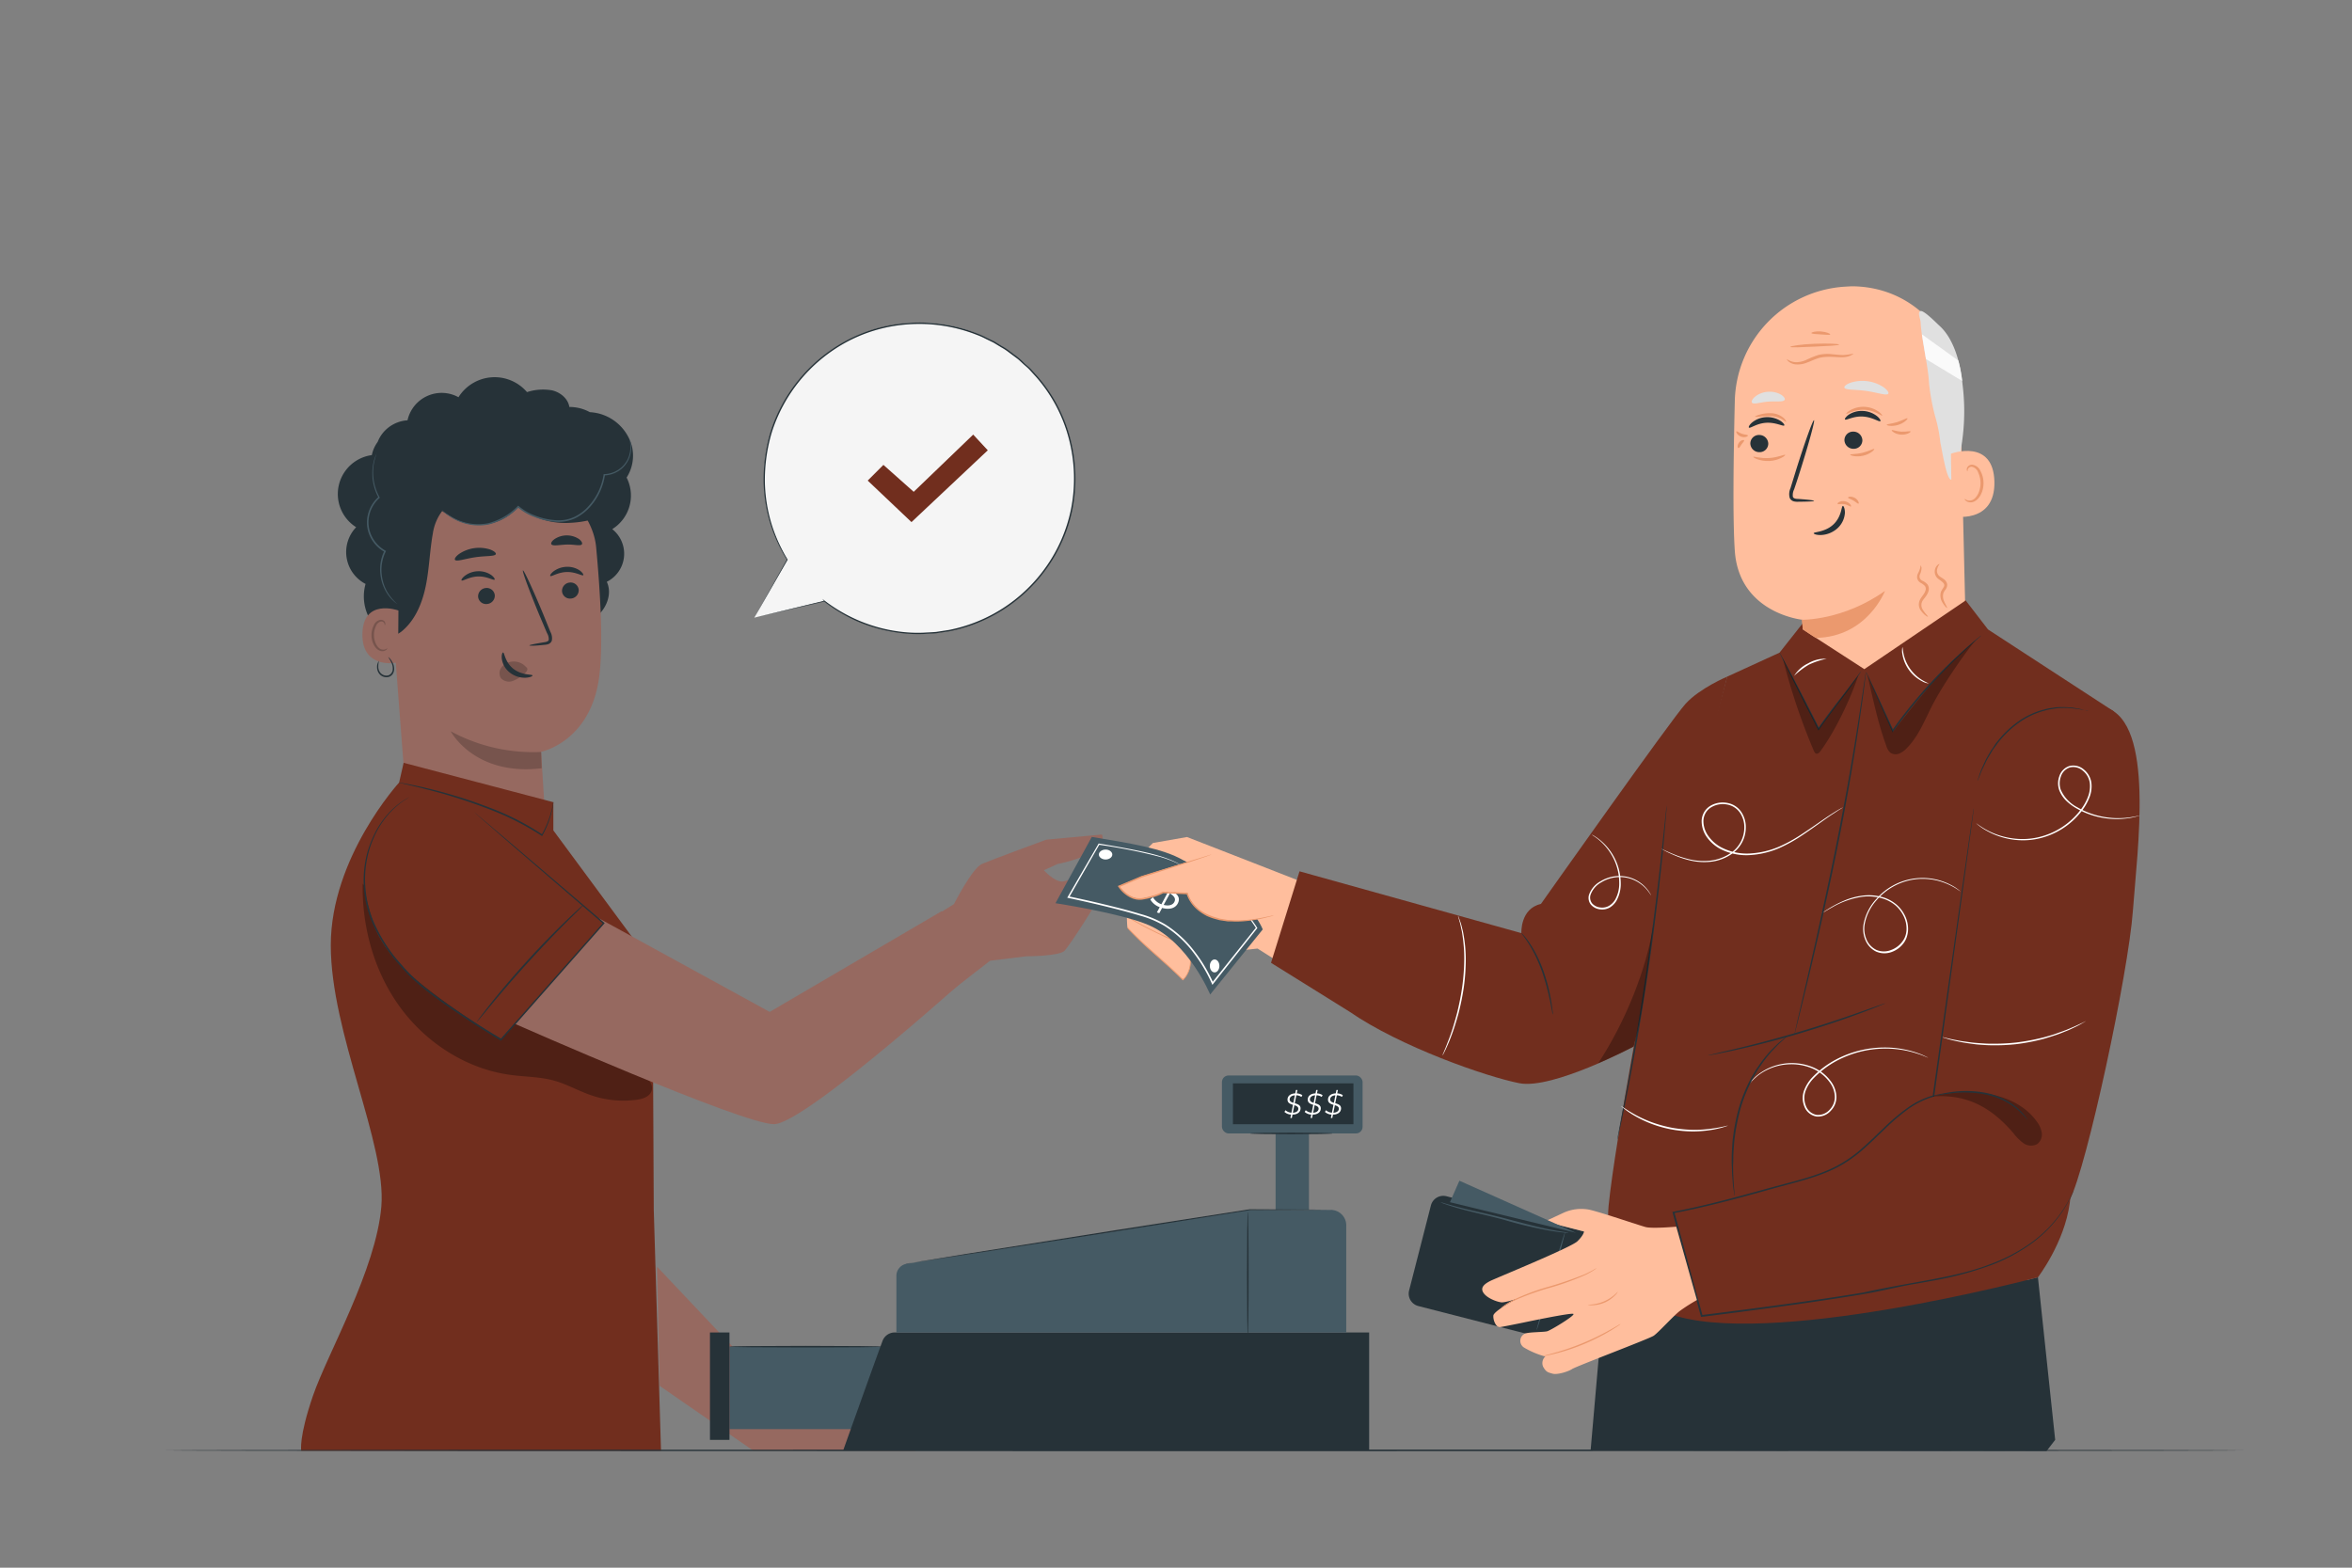 <svg xmlns="http://www.w3.org/2000/svg" viewBox="0 0 750 500"><rect x="0" y="0" width="750" height="500" fill="#808080" stroke="none"/><g id="freepik--character-1--inject-222"><path d="M195.23,168.76a12.6,12.6,0,0,0-.91-21.93l-15.11-2.93q.6,28.42.82,56.86c3.86-.72,7.8-1.91,10.7-4.56s4.45-7.09,2.76-10.64a10,10,0,0,0,1.74-16.8Z" style="fill:#263238"></path><path d="M122.84,167.28l-.34-6.72,40.15-8.93c12.41-1.71,26.26,10.36,27.44,22.83,1.3,13.86,2.35,30.83,1,41.24-2.66,20.93-18.55,24.08-18.55,24.08l1.29,20.56c.51,12-9.53,15-21.55,15.51h0a21.81,21.81,0,0,1-22.69-20.11Z" style="fill:#966960"></path><path d="M184.54,188.13a2.67,2.67,0,0,1-2.5,2.77,2.54,2.54,0,0,1-2.82-2.32,2.67,2.67,0,0,1,2.49-2.78A2.57,2.57,0,0,1,184.54,188.13Z" style="fill:#263238"></path><path d="M186,183.44c-.32.36-2.39-1.07-5.27-1s-4.93,1.6-5.26,1.26c-.16-.15.16-.79,1.06-1.49a7.38,7.38,0,0,1,4.2-1.43,7,7,0,0,1,4.2,1.21C185.8,182.66,186.12,183.28,186,183.44Z" style="fill:#263238"></path><path d="M157.78,189.87a2.67,2.67,0,0,1-2.49,2.77,2.55,2.55,0,0,1-2.83-2.32,2.67,2.67,0,0,1,2.49-2.78A2.57,2.57,0,0,1,157.78,189.87Z" style="fill:#263238"></path><path d="M157.72,184.86c-.33.36-2.4-1.08-5.27-1s-4.94,1.6-5.26,1.26c-.16-.16.16-.79,1.06-1.49a7.27,7.27,0,0,1,4.19-1.44,7.07,7.07,0,0,1,4.21,1.21C157.55,184.08,157.87,184.7,157.72,184.86Z" style="fill:#263238"></path><path d="M168.81,205.85c0-.16,1.76-.52,4.64-1,.73-.1,1.43-.27,1.53-.77a3.7,3.7,0,0,0-.55-2.16l-2.35-5.53c-3.26-7.86-5.65-14.34-5.33-14.47s3.22,6.14,6.48,14l2.26,5.56a4.27,4.27,0,0,1,.47,2.87,1.85,1.85,0,0,1-1.18,1.11,4.66,4.66,0,0,1-1.24.21C170.63,206,168.83,206,168.81,205.85Z" style="fill:#263238"></path><path d="M172.56,239.83a55.14,55.14,0,0,1-28.84-6.6s7.49,14.37,29,11.8Z" style="fill:#77544d"></path><path d="M167.81,212.82a5.19,5.19,0,0,0-4.7-1.78,4.73,4.73,0,0,0-3.22,1.85,3,3,0,0,0-.12,3.44,3.5,3.5,0,0,0,3.8.83,11,11,0,0,0,3.61-2.3A3.15,3.15,0,0,0,168,214a1,1,0,0,0,0-1.07" style="fill:#77544d"></path><path d="M160.41,208.11c.47-.05.57,3.07,3.31,5.21s6.05,1.68,6.09,2.12c.05.19-.72.63-2.13.71a7.73,7.73,0,0,1-5.07-1.6,6.77,6.77,0,0,1-2.58-4.37C159.87,208.88,160.2,208.09,160.41,208.11Z" style="fill:#263238"></path><path d="M158.11,176.72c-.26.79-3.14.51-6.5,1s-6.06,1.51-6.53.83c-.21-.33.24-1.08,1.32-1.87a11.43,11.43,0,0,1,9.92-1.41C157.58,175.75,158.22,176.34,158.11,176.72Z" style="fill:#263238"></path><path d="M185.56,173.59c-.48.67-2.48,0-4.87.09s-4.38.58-4.87-.09c-.21-.33.09-1,1-1.64a7.07,7.07,0,0,1,7.85,0C185.48,172.6,185.78,173.26,185.56,173.59Z" style="fill:#263238"></path><path d="M127.27,249.58s-21.79,23.85-21.79,51.9,17.79,63.23,16.12,83.33S104.43,431.7,99.82,445.1s-3.76,17.59-3.76,17.59H210.78l-2.31-76.8-.2-40.44.68-36.6-32.5-44v-9l-47.74-12.56Z" style="fill:#712E1E"></path><path d="M209.52,404s39.71,42.09,40.54,42.76,31.36,0,31.36,0l18.71,10.47s-1.11,3.57-7.35,1.79c0,0,1.5,2-.95,3.75H281.14l-9.53-.11H240.19L210.34,442Z" style="fill:#966960"></path><g style="opacity:0.3"><path d="M115.65,281.88c-.24,14.05,3.76,28.29,12.11,39.6s21.12,19.47,35,21.35c4.68.63,9.47.58,14,1.85,4.07,1.14,7.78,3.3,11.78,4.66A31.67,31.67,0,0,0,203,350.76c1.89-.25,4-.9,4.72-2.67,1-2.63-1.9-5-4.38-6.34-30.42-16.5-62.22-36.4-87.64-59.87"></path></g><path d="M164.18,326.54s72.47,32,82.61,32,67-51.64,67-51.64l-13.53-16.28-54.82,32.12-62.77-34.4Z" style="fill:#966960"></path><path d="M290.86,296.68l13.32-8.32s5.84-11.46,8.92-12.8,20.55-7.76,20.55-7.76l17.7-1.63s1.59,2.26-3.33,5.59c-3.66,2.48-10.77,3.8-10.77,3.8l-4.37,2s3.29,3.7,5.91,3.6c2.34-.09,10.53-4.88,13.1-3.86s-.77,7.71-.77,7.71h0c-1.76,3.62-9.29,15.46-11.61,18.18C337.93,305,327.23,305,327.23,305l-11.52,1.42-12.88,10Z" style="fill:#966960"></path><path d="M137.77,253.23s-11.18.89-18.36,12.45c-5.53,8.9-4,17.46-.33,28.9,1.61,5,5.56,10.39,9.81,14.49,9.79,9.46,30.84,22.52,30.84,22.52l32.76-37.15S156.4,258.28,137.77,253.23Z" style="fill:#712E1E"></path><path d="M151.15,259l.2.15.59.48,2.24,1.88,8.47,7.17,30,25.59.17.15-.15.18-32,36.3c-.26.3-.52.6-.77.87l-.14.16-.19-.11c-6-3.63-11.81-7.35-17.24-11.16s-10.59-7.72-14.52-12.42a49.63,49.63,0,0,1-9.33-14.52A34.36,34.36,0,0,1,117,272.4a33.8,33.8,0,0,1,2-5.53,28.29,28.29,0,0,1,5.18-7.79,25.47,25.47,0,0,1,4.53-3.8l1.33-.78c.3-.17.46-.24.46-.24l-.43.29-1.3.81a27.12,27.12,0,0,0-4.44,3.86,28.38,28.38,0,0,0-5.06,7.77,32.72,32.72,0,0,0-1.9,5.49,34.78,34.78,0,0,0-.93,6.45,35.41,35.41,0,0,0,2.52,14.62,49.36,49.36,0,0,0,9.29,14.37c3.91,4.65,9.05,8.5,14.45,12.32s11.2,7.5,17.22,11.12l-.33.06.77-.88,32-36.25,0,.32-29.87-25.73-8.38-7.27-2.2-1.94-.56-.5Z" style="fill:#263238"></path><path d="M176.45,255.73a3.89,3.89,0,0,1-.06.79c-.07.52-.2,1.27-.42,2.23a30,30,0,0,1-3,7.72l-.11.2-.19-.14a87.33,87.33,0,0,0-16.66-8.43,170.76,170.76,0,0,0-20.23-6.41c-2.63-.7-4.78-1.17-6.26-1.51l-1.71-.42a2.4,2.4,0,0,1-.58-.18,2.46,2.46,0,0,1,.6.08l1.73.32c1.49.29,3.66.7,6.31,1.35a151.74,151.74,0,0,1,20.33,6.29A81.89,81.89,0,0,1,173,266.21l-.3.06a31.45,31.45,0,0,0,3.1-7.57c.25-.94.41-1.69.52-2.2A4.48,4.48,0,0,1,176.45,255.73Z" style="fill:#263238"></path><path d="M196.82,155.58a12.94,12.94,0,0,0,4.62-13.52,14.77,14.77,0,0,0-10.36-10.14,16.33,16.33,0,0,0-3-.47,13.45,13.45,0,0,0-6.53-1.65c-.4-2.67-2.87-4.68-5.5-5.3a16.56,16.56,0,0,0-8,.56,13.59,13.59,0,0,0-21.85,1.63,11.14,11.14,0,0,0-16.25,7.36,11.06,11.06,0,0,0-7.83,4,10.83,10.83,0,0,0-1.7,2.92,10.43,10.43,0,0,0-1.85,4.18,12.52,12.52,0,0,0-5,23,11.45,11.45,0,0,0,3,18.09,14.68,14.68,0,0,0,1.48,11.42,7.06,7.06,0,0,0,3.78,3.3,2.84,2.84,0,0,0,.34.78c1.31,1.91,4.35,1,6.11-.53,4.3-3.64,6.49-9.2,7.57-14.73s1.21-11.19,2.24-16.72c0-.12,0-.25.07-.39A15.45,15.45,0,0,1,141,163a39.5,39.5,0,0,0,5.1,3.05,16.58,16.58,0,0,0,19.17-4.43,24.29,24.29,0,0,0,15.65,5.17c5.61-.16,11.12-1.38,15.31-5.11a7.65,7.65,0,0,0,2.33-3.57A2.38,2.38,0,0,0,196.82,155.58Z" style="fill:#263238"></path><path d="M127.05,194.72c-.28-.14-11.31-3.94-11.49,7.5s11.34,9.26,11.37,8.93S127.05,194.72,127.05,194.72Z" style="fill:#966960"></path><path d="M123.5,206.76s-.2.14-.54.29a2,2,0,0,1-1.49,0c-1.2-.46-2.19-2.39-2.21-4.45a6.52,6.52,0,0,1,.6-2.85,2.27,2.27,0,0,1,1.52-1.5,1,1,0,0,1,1.17.56c.15.32.07.55.13.57s.25-.19.16-.66a1.29,1.29,0,0,0-.43-.73,1.56,1.56,0,0,0-1.1-.3,2.78,2.78,0,0,0-2.11,1.74,6.8,6.8,0,0,0-.74,3.17c0,2.31,1.18,4.49,2.83,5a2.13,2.13,0,0,0,1.83-.28C123.48,207,123.54,206.78,123.5,206.76Z" style="fill:#77544d"></path><path d="M200.81,140.2s0,.08.1.26a5.23,5.23,0,0,1,.21.82,8.74,8.74,0,0,1-2.35,7.71,9,9,0,0,1-6.06,2.64l.21-.18a19.68,19.68,0,0,1-4.58,10,15.31,15.31,0,0,1-5,3.87,12.68,12.68,0,0,1-6.56,1.07,22.3,22.3,0,0,1-6.37-1.5,17.08,17.08,0,0,1-5.33-3.1h.35a20.74,20.74,0,0,1-9.5,5.47,16.26,16.26,0,0,1-8.61-.59,16.91,16.91,0,0,1-5-2.71,13.41,13.41,0,0,1-1.14-1,2.26,2.26,0,0,1-.36-.38s.54.47,1.6,1.24a17.51,17.51,0,0,0,5,2.55,16.11,16.11,0,0,0,8.42.47,20.43,20.43,0,0,0,9.24-5.41l.17-.16.17.15a16.84,16.84,0,0,0,5.17,3,21.89,21.89,0,0,0,6.23,1.46,12.07,12.07,0,0,0,6.3-1,14.59,14.59,0,0,0,4.81-3.73,19.27,19.27,0,0,0,4.54-9.74l0-.18h.18a8.69,8.69,0,0,0,5.82-2.45,8.4,8.4,0,0,0,2.35-4.29,9,9,0,0,0,.12-3.17C200.9,140.58,200.78,140.2,200.81,140.2Z" style="fill:#455a64"></path><path d="M120.13,144.48a25.43,25.43,0,0,0-1,3.93,16.37,16.37,0,0,0,1.9,10.16l.1.17-.15.12a10.53,10.53,0,0,0-3,4.67,10.08,10.08,0,0,0,0,6.08,10.57,10.57,0,0,0,4.91,6l.21.11-.1.22a13.1,13.1,0,0,0-1.29,7.14,14.25,14.25,0,0,0,1.69,5.54,16.14,16.14,0,0,0,3.27,4,1.34,1.34,0,0,1-.3-.2,9.05,9.05,0,0,1-.81-.65,12.85,12.85,0,0,1-2.43-3,14.19,14.19,0,0,1-1.84-5.64,13.48,13.48,0,0,1,1.26-7.41l.11.33a11,11,0,0,1-5.18-6.32,10.58,10.58,0,0,1,.06-6.4,10.9,10.9,0,0,1,3.18-4.86l0,.29a16.29,16.29,0,0,1-1.78-10.43,14.42,14.42,0,0,1,.8-2.92,6.53,6.53,0,0,1,.32-.73C120.08,144.55,120.12,144.47,120.13,144.48Z" style="fill:#455a64"></path><path d="M120.85,210.76a8.74,8.74,0,0,0-.22,2.06,3,3,0,0,0,.83,1.93,2.53,2.53,0,0,0,2.35.66,2.11,2.11,0,0,0,1.42-1.89,4,4,0,0,0-.4-2.12c-.56-1.15-1.06-1.81-1-1.86a5.38,5.38,0,0,1,1.31,1.7,4.19,4.19,0,0,1,.55,2.33,3,3,0,0,1-.47,1.39,2.32,2.32,0,0,1-1.29.95,2.93,2.93,0,0,1-2.83-.83,3.26,3.26,0,0,1-.86-2.24A3.1,3.1,0,0,1,120.85,210.76Z" style="fill:#263238"></path><path d="M185.91,288.79s-.11.15-.34.39l-1,1.05L180.73,294c-3.21,3.23-7.59,7.74-12.26,12.87s-8.75,9.93-11.66,13.43l-3.44,4.15-1,1.12a2,2,0,0,1-.35.37s.08-.16.27-.43l.87-1.18c.76-1,1.89-2.48,3.31-4.27,2.84-3.56,6.88-8.39,11.56-13.54s9.11-9.62,12.39-12.78c1.64-1.58,3-2.84,3.93-3.7l1.1-1A1.79,1.79,0,0,1,185.91,288.79Z" style="fill:#263238"></path></g><g id="freepik--character-2--inject-222"><path d="M358.52,277.86l9.13-9,10.86-1.9,38.28,14.93s6,10.56,1.36,18.32-9,7.48-9,7.48l-8.14-5.16L372,305.76s-12.22-8.42-12.49-10.05-.27-11.4-.27-11.4l-1.15-1.62A3.74,3.74,0,0,1,358.52,277.86Z" style="fill:#ffbe9d"></path><path d="M359.87,292.63a112.18,112.18,0,0,0,18.34,8.76,10.62,10.62,0,0,0,4.41.93,5.07,5.07,0,0,0,3.78-2.05,4.17,4.17,0,0,0,.38-4.21,7.68,7.68,0,0,0-3.28-2.83l-11.61-6.6" style="fill:#ffbe9d"></path><path d="M359.81,292.74A114.36,114.36,0,0,0,370,298.13a57.59,57.59,0,0,0,10.32,4.09c2.54.6,5.53-.1,6.62-2.73s-.7-4.77-2.93-6.09c-4-2.35-8.06-4.59-12.09-6.88a.12.12,0,0,0-.12.21L383,293.1c1.75,1,3.84,2.11,4,4.37a4.52,4.52,0,0,1-4.07,4.68c-2.14.3-4.29-.69-6.24-1.45s-4-1.61-5.94-2.5a114.32,114.32,0,0,1-10.86-5.68c-.14-.08-.26.14-.12.22Z" style="fill:#eb996e"></path><path d="M359.63,296c5,5.57,11.83,10.71,17.58,16.56a8.32,8.32,0,0,0,1.39-9.81" style="fill:#ffbe9d"></path><path d="M359.54,296.07c5.42,6,11.93,10.82,17.58,16.56a.15.15,0,0,0,.18,0,8.5,8.5,0,0,0,1.41-10c-.08-.14-.29,0-.21.13a8.3,8.3,0,0,1,.15,7.53,5.16,5.16,0,0,1-1.16,1.74c-.35.26-.31.19-.68-.11s-.49-.5-.74-.74c-1.12-1.09-2.27-2.16-3.43-3.22-4.37-4-8.95-7.73-12.93-12.11-.1-.12-.28.06-.17.18Z" style="fill:#eb996e"></path><path d="M377.37,274.39c-6.7-3.9-17.38-5.48-29.22-7.46l-11.58,21.14s20.89,3.16,29.77,7c12.7,5.51,19.56,22.12,19.56,22.12l16.76-20.76S398.35,284.45,377.37,274.39Z" style="fill:#455a64"></path><path d="M375.7,280.06,373.59,284c1.35.89,2.74,1.86,2.21,3.58-.63,2.05-2.74,2.68-5.23,2l-.9,1.67-.77-.24.91-1.68a5.71,5.71,0,0,1-3-2.44l.84-.73a5.07,5.07,0,0,0,2.69,2.25l2.08-3.87c-1.29-.88-2.56-1.85-2-3.58.61-2,2.67-2.67,5.07-2.05l.91-1.67.76.24-.91,1.68a6,6,0,0,1,2.65,1.83l-.77.78A5.11,5.11,0,0,0,375.7,280.06Zm-2.63,4.87-2,3.68c1.75.45,3.13,0,3.53-1.25C374.93,286.33,374.09,285.62,373.07,284.93Zm-.13-1.4,2-3.71c-1.69-.38-3,.1-3.4,1.34C371.22,282.16,372,282.85,372.94,283.53Z" style="fill:#fff"></path><path d="M376.54,275.94l.52.23,1.51.73c.66.32,1.48.73,2.4,1.26s2,1.11,3.19,1.87a61.21,61.21,0,0,1,8.09,5.94,43.89,43.89,0,0,1,8.63,9.91l.07.12-.09.11-14,17.68-.25.32-.17-.38a49.07,49.07,0,0,0-6-10.06,35.15,35.15,0,0,0-9.15-8.38,31.62,31.62,0,0,0-7.74-3.25c-2.66-.81-5.31-1.52-7.91-2.18-5.21-1.31-10.25-2.46-15-3.47l-.33-.07.17-.28c3.6-6.22,6.89-11.89,9.78-16.87l.07-.12.13,0c8.24,1.37,14.92,2.62,19.42,4a33.19,33.19,0,0,1,5.05,1.94,14,14,0,0,1,1.66.91,2.43,2.43,0,0,1-.44-.2c-.28-.14-.7-.37-1.27-.61a36.23,36.23,0,0,0-5.07-1.83,173.42,173.42,0,0,0-19.42-3.84l.21-.1-9.71,16.92-.16-.36c4.78,1,9.82,2.14,15,3.45,2.61.66,5.27,1.36,7.94,2.18a31.49,31.49,0,0,1,7.86,3.3,35.22,35.22,0,0,1,9.28,8.51,48.5,48.5,0,0,1,6.08,10.18l-.42-.06,14.07-17.63,0,.23a44.19,44.19,0,0,0-8.48-9.86,63.08,63.08,0,0,0-8-6c-1.15-.77-2.22-1.37-3.14-1.91s-1.72-1-2.38-1.31l-1.48-.78C376.7,276.05,376.54,275.94,376.54,275.94Z" style="fill:#fff"></path><path d="M386.32,272.41c-.22.17-22.25,7.09-22.25,7.09l-7.26,3.09s3.09,4.91,7.9,3.91,6.17-2,6.17-2l7.72.36s3.23,13.64,27.56,7.1" style="fill:#ffbe9d"></path><path d="M406.16,292a2.63,2.63,0,0,1-.58.18l-1.7.43a42.12,42.12,0,0,1-6.43,1.15,31,31,0,0,1-4.6.13l-1.28,0-1.31-.2-1.35-.2-1.37-.37a18.19,18.19,0,0,1-2.76-1,16.43,16.43,0,0,1-2.62-1.69,11.2,11.2,0,0,1-3.8-5.4l.23.19-7.72-.35.16-.05a15.55,15.55,0,0,1-3.83,1.46,23.9,23.9,0,0,1-3,.66,6.38,6.38,0,0,1-3.07-.38,9.88,9.88,0,0,1-4.52-3.72l-.16-.25.28-.12,7.27-3.07h0l16.14-5,4.55-1.39,1.21-.37a2.1,2.1,0,0,1,.42-.11,1.72,1.72,0,0,1-.4.18l-1.18.43-4.52,1.52-16.08,5.19h0l-7.26,3.1.12-.36a9.46,9.46,0,0,0,4.27,3.51,6.15,6.15,0,0,0,2.83.35,25.26,25.26,0,0,0,2.95-.65,15.54,15.54,0,0,0,3.66-1.38l.09-.05h.07l7.72.37h.18l0,.19a10.53,10.53,0,0,0,1.45,2.88,12.59,12.59,0,0,0,2.17,2.26A15,15,0,0,0,385,291.6a17,17,0,0,0,2.69,1L389,293l1.32.21,1.29.21,1.26.06a33.82,33.82,0,0,0,4.55-.07,50.17,50.17,0,0,0,6.43-1l1.71-.36A4.16,4.16,0,0,1,406.16,292Z" style="fill:#eb996e"></path><path d="M354.69,272.55c0,.87-1,1.58-2.14,1.58s-2.15-.71-2.15-1.58,1-1.59,2.15-1.59S354.69,271.67,354.69,272.55Z" style="fill:#fff"></path><path d="M385.79,308.07c0,1.14.68,2.07,1.52,2.07s1.53-.93,1.53-2.07-.69-2.06-1.53-2.06S385.79,306.94,385.79,308.07Z" style="fill:#fff"></path><polygon points="649.85 407.38 646.55 408.23 511.62 412.02 507.21 462.58 652.6 462.8 655.35 459.23 649.85 407.38" style="fill:#263238"></polygon><path d="M550.78,215.8l16.67-7.64,7.82-9.91,51.45-6.86,7.21,9.37,40.15,26.15S661.69,371,660,383.69s-10.15,23.69-10.15,23.69-87.34,23.27-118.13,11.43c0,0-20.89-13-18.78-34.19s13.4-79.69,13.4-79.69Z" style="fill:#712E1E"></path><path d="M414.39,277.9l70.74,19.71s-.42-7.81,6.24-9.31c0,0,41.58-58.88,46.15-63.87s13.26-8.63,13.26-8.63l-29.84,118s-25.9,13.76-36.47,11.68-38-11.64-54.23-22.87L405.3,307.08Z" style="fill:#712E1E"></path><path d="M495.18,323.63a4.38,4.38,0,0,1-.26-1.09c-.16-.81-.36-1.8-.59-3a75.15,75.15,0,0,0-2.6-9.6,54.25,54.25,0,0,0-2.1-5.05,40,40,0,0,0-2.17-3.9c-1.36-2.15-2.4-3.34-2.33-3.41a4.68,4.68,0,0,1,.78.8,11.47,11.47,0,0,1,.84,1c.31.4.67.86,1,1.4a34,34,0,0,1,2.29,3.89,46.1,46.1,0,0,1,2.16,5.09,58.79,58.79,0,0,1,2.47,9.71c.21,1.26.36,2.29.43,3A4.53,4.53,0,0,1,495.18,323.63Z" style="fill:#263238"></path><path d="M671.55,225.67S641,222.55,629.2,249s-12.67,100.64-12.67,100.64c-1.4-2.75-26.55,18.05-31.51,22.92l-51.4,14.23,9,33s63.23-6.47,79.77-14.69c18.74-9.3,32.23-12.18,37.62-22.46s18.66-72.1,20.12-92.11S687.11,230.72,671.55,225.67Z" style="fill:#712E1E"></path><path d="M593.44,214.14a1.85,1.85,0,0,1-.22.4c-.16.25-.39.63-.71,1.1-.63,1-1.58,2.3-2.8,4-2.4,3.32-6,7.78-9.6,13l-.25.36-.2-.39c-.33-.64-.67-1.32-1-2-3.15-6.16-6-11.76-8-15.82-1-2-1.77-3.61-2.37-4.82l-.62-1.33a2.18,2.18,0,0,1-.19-.47s.12.14.28.43.43.76.71,1.28l2.52,4.74c2.11,4,5,9.59,8.14,15.75l1,2-.44,0c3.65-5.29,7.27-9.7,9.75-13l2.92-3.85A12.83,12.83,0,0,1,593.44,214.14Z" style="fill:#263238"></path><path d="M631.76,202.7a3.59,3.59,0,0,1-.45.45l-1.35,1.2c-1.16,1.06-2.86,2.57-4.9,4.52a175.86,175.86,0,0,0-14.94,16.07c-2.33,2.86-4.48,5.68-6.37,8.3l-.25.35-.17-.39-6-13.54-1.7-3.92c-.18-.42-.32-.77-.43-1.05a1.59,1.59,0,0,1-.13-.37,1.46,1.46,0,0,1,.2.34c.14.27.3.61.51,1,.45,1,1.06,2.26,1.82,3.86L603.78,233l-.43-.05c1.88-2.64,4-5.47,6.37-8.34a156.31,156.31,0,0,1,15.09-16c2.07-1.92,3.81-3.39,5-4.4l1.42-1.14A2.37,2.37,0,0,1,631.76,202.7Z" style="fill:#263238"></path><path d="M661.22,379.75s-.08.2-.25.59l-.78,1.71a39,39,0,0,1-3.83,6.19,40.24,40.24,0,0,1-8.27,8.16,55.26,55.26,0,0,1-13.72,7.3,106.8,106.8,0,0,1-18.45,4.84c-3.39.65-6.94,1.17-10.55,1.95s-7.35,1.61-11.23,2.27c-15.52,2.59-32.89,4.89-51.51,7.25l-.21,0-.06-.21c-2.89-10.6-5.9-21.64-9-33l-.07-.27.27-.05c3.26-.62,6.74-1.37,10.23-2.2,7.27-1.72,14.35-3.72,21.32-5.62s13.92-3.44,20.08-6.53a40.72,40.72,0,0,0,8.36-5.7c2.53-2.19,4.87-4.53,7.23-6.77a65.86,65.86,0,0,1,7.34-6.22,26.73,26.73,0,0,1,8.34-4.08l-.17.19c3.88-27.4,7.12-50.33,9.4-66.44,1.16-8,2.06-14.36,2.69-18.7.31-2.14.55-3.8.72-4.93.09-.55.15-1,.2-1.26s.07-.43.07-.43a3.4,3.4,0,0,1,0,.43c0,.3-.09.72-.16,1.27-.15,1.14-.37,2.79-.65,4.94-.6,4.34-1.46,10.68-2.56,18.72-2.23,16.11-5.41,39.06-9.21,66.46l0,.15-.15,0a26.46,26.46,0,0,0-8.19,4,65.48,65.48,0,0,0-7.27,6.19c-2.36,2.24-4.7,4.59-7.25,6.79a41.13,41.13,0,0,1-8.45,5.78c-6.24,3.13-13.24,4.63-20.17,6.58s-14.06,3.91-21.34,5.63c-3.5.83-7,1.58-10.25,2.2l.2-.32c3.09,11.34,6.09,22.39,9,33l-.28-.18c18.61-2.34,36-4.62,51.5-7.18,15.31-3.41,29.36-4.72,40.19-8.93a55.07,55.07,0,0,0,13.68-7.2A40.41,40.41,0,0,0,660.11,382c.35-.74.63-1.3.81-1.69S661.22,379.75,661.22,379.75Z" style="fill:#263238"></path><g style="opacity:0.3"><path d="M651.08,361.34a8,8,0,0,0-1.6-3.65c-3.72-5.23-10.08-8.1-16.44-8.95s-9.95-.35-16.29.69l-.4.29c10.72-.82,18.53,3.38,25.59,11.58a16,16,0,0,0,3.28,3.3,4.14,4.14,0,0,0,4.4.29A3.79,3.79,0,0,0,651.08,361.34Z"></path></g><path d="M646.55,357.19a33.16,33.16,0,0,0-3.38-3.43A23.27,23.27,0,0,0,632.73,349a35.64,35.64,0,0,0-11.58-.15c-1.48.19-2.67.38-3.5.51a6.19,6.19,0,0,1-1.3.14,6.12,6.12,0,0,1,1.26-.34c.82-.19,2-.43,3.49-.68a33.63,33.63,0,0,1,11.73,0,22.49,22.49,0,0,1,10.57,5,16.8,16.8,0,0,1,2.44,2.61A5.6,5.6,0,0,1,646.55,357.19Z" style="fill:#263238"></path><path d="M666.07,226.81a41.41,41.41,0,0,0-6.72-1,27,27,0,0,0-3.43.09c-.61.07-1.24.2-1.88.29a13.1,13.1,0,0,0-2,.45,25,25,0,0,0-8.12,3.76,32.59,32.59,0,0,0-6.54,6.17c-.45.52-.8,1.11-1.2,1.63s-.78,1-1.08,1.58c-.61,1.07-1.25,2-1.72,3s-.87,1.79-1.24,2.55-.59,1.45-.82,2-.38.91-.52,1.26-.2.43-.22.42a1.4,1.4,0,0,1,.12-.46c.12-.35.26-.78.43-1.29s.42-1.25.74-2l1.19-2.61c.45-1,1.07-1.94,1.67-3,.3-.55.71-1,1.08-1.61s.74-1.13,1.2-1.67a31.46,31.46,0,0,1,6.62-6.29,25,25,0,0,1,8.29-3.81,13.49,13.49,0,0,1,2-.43c.66-.09,1.3-.21,1.92-.27a27.19,27.19,0,0,1,3.48,0l1.52.11c.47.07.91.15,1.33.23a12.2,12.2,0,0,1,2.11.47l1.31.4A2.32,2.32,0,0,1,666.07,226.81Z" style="fill:#263238"></path><path d="M531.43,256.57a1,1,0,0,1,0,.28c0,.21,0,.48,0,.82,0,.75-.13,1.8-.24,3.14-.21,2.72-.57,6.66-1,11.53-1,9.73-2.53,23.15-4.71,37.92s-4.56,28.07-6.45,37.66c-.94,4.8-1.73,8.68-2.32,11.35-.29,1.3-.51,2.33-.68,3.07-.07.33-.14.59-.19.8a.91.91,0,0,1-.08.27,1,1,0,0,1,0-.28c0-.21.08-.48.14-.81.14-.74.34-1.78.58-3.09.52-2.73,1.26-6.6,2.16-11.38,1.79-9.61,4.11-22.91,6.3-37.67s3.79-28.16,4.85-37.88c.51-4.83.93-8.76,1.22-11.51.15-1.33.26-2.38.34-3.13,0-.34.07-.6.1-.82A.84.84,0,0,1,531.43,256.57Z" style="fill:#263238"></path><g style="opacity:0.3"><path d="M520.94,333.75c3.36-12.49,4.67-26.3,6.39-39.48-2.13,14.93-9.4,32.28-17.72,44.86C513.75,337.31,517.61,335.51,520.94,333.75Z"></path></g><g style="opacity:0.3"><path d="M595.5,215.36c1.75,7.52,3.33,15.26,6,22.53a4.63,4.63,0,0,0,1.3,2.18,3,3,0,0,0,2.79.29,6.8,6.8,0,0,0,2.36-1.66c3.64-3.62,5.61-8.52,7.9-13.11,3.85-7.73,12.42-19.62,14.22-21.43-10.74,9-18.68,19.27-26.46,29.24Z"></path></g><g style="opacity:0.3"><path d="M568.49,209.93a198.39,198.39,0,0,0,9.87,29.47c.19.45.47,1,.95,1s.84-.36,1.12-.74c4.81-6.49,9.72-16.89,12.18-24.33l-12.72,17.15Z"></path></g><path d="M601.15,320a2.12,2.12,0,0,1-.54.26l-1.59.66c-1.38.57-3.39,1.35-5.89,2.28-5,1.86-12,4.26-19.8,6.56s-15,4.06-20.19,5.2c-2.61.58-4.72,1-6.19,1.28l-1.69.3a3.34,3.34,0,0,1-.6.08,2.4,2.4,0,0,1,.58-.18l1.67-.4,6.14-1.44c5.19-1.23,12.33-3.05,20.14-5.34S588,324.59,593,322.82l6-2.12,1.62-.56A2.21,2.21,0,0,1,601.15,320Z" style="fill:#263238"></path><path d="M587.64,257.53s-.07.07-.23.17l-.69.44c-.62.38-1.52,1-2.66,1.73-2.29,1.52-5.46,3.93-9.57,6.67a47.94,47.94,0,0,1-7.06,3.92,27.48,27.48,0,0,1-9,2.23,18.21,18.21,0,0,1-10-2,12.54,12.54,0,0,1-4.1-3.62,8.78,8.78,0,0,1-1.71-5.37,6,6,0,0,1,.84-2.77,5.77,5.77,0,0,1,2.08-2,7.78,7.78,0,0,1,5.41-.81,6.75,6.75,0,0,1,4.37,2.94,8.59,8.59,0,0,1,1.38,4.87,10.28,10.28,0,0,1-1.15,4.68,10.48,10.48,0,0,1-2.94,3.47,14.62,14.62,0,0,1-7.55,2.81,19.41,19.41,0,0,1-6.65-.59,31.11,31.11,0,0,1-4.75-1.64c-1.27-.55-2.23-1-2.87-1.37l-.72-.39q-.25-.13-.24-.15a.84.84,0,0,1,.26.1l.75.35c.66.3,1.62.75,2.9,1.27a33,33,0,0,0,4.74,1.55,19.73,19.73,0,0,0,6.54.51,14.38,14.38,0,0,0,7.33-2.79,10,10,0,0,0,2.79-3.34,9.9,9.9,0,0,0,1.08-4.47,8.11,8.11,0,0,0-1.31-4.6,6.28,6.28,0,0,0-4.07-2.71,7.22,7.22,0,0,0-5,.76,5.07,5.07,0,0,0-1.89,1.79,5.47,5.47,0,0,0-.77,2.53,8.22,8.22,0,0,0,1.62,5,12,12,0,0,0,3.93,3.48,17.72,17.72,0,0,0,9.72,2,27.11,27.11,0,0,0,8.87-2.15,47.16,47.16,0,0,0,7-3.83c4.12-2.68,7.33-5.06,9.66-6.53,1.16-.74,2.08-1.3,2.71-1.65l.73-.4A.92.92,0,0,1,587.64,257.53Z" style="fill:#fff"></path><path d="M625.1,284.27s-.08,0-.22-.12l-.61-.42a18.93,18.93,0,0,0-2.44-1.4,19.86,19.86,0,0,0-10-2A19.46,19.46,0,0,0,598.5,287a15.71,15.71,0,0,0-3.92,7.93,8.51,8.51,0,0,0,.56,4.59,6.48,6.48,0,0,0,3.17,3.43A6.07,6.07,0,0,0,603,303a7.66,7.66,0,0,0,3.67-2.77,5.92,5.92,0,0,0,1-2,7.21,7.21,0,0,0,.28-2.21,9.13,9.13,0,0,0-1.09-4.16,10.51,10.51,0,0,0-2.59-3.22,11.86,11.86,0,0,0-3.41-1.9,15.65,15.65,0,0,0-7-.73,26.85,26.85,0,0,0-9.7,3.42c-1.07.59-1.89,1.08-2.44,1.42l-.64.37-.22.12s.06-.07.19-.16l.61-.42c.54-.36,1.34-.88,2.4-1.51a36.1,36.1,0,0,1,4-2,21.9,21.9,0,0,1,5.75-1.58,15.85,15.85,0,0,1,7.18.68,12.24,12.24,0,0,1,3.56,2,10.86,10.86,0,0,1,2.72,3.34,9.64,9.64,0,0,1,1.17,4.39,7.89,7.89,0,0,1-.29,2.35,6.58,6.58,0,0,1-1,2.19,8.17,8.17,0,0,1-3.91,3,6.65,6.65,0,0,1-5-.13,7,7,0,0,1-3.42-3.7,9.09,9.09,0,0,1-.6-4.87,16.24,16.24,0,0,1,4.07-8.18,19.55,19.55,0,0,1,23.78-4.51A14,14,0,0,1,625.1,284.27Z" style="fill:#fff"></path><path d="M682.41,260.06l-.23.09-.69.21a21.93,21.93,0,0,1-2.69.58,26.12,26.12,0,0,1-10.1-.48,25.53,25.53,0,0,1-6.52-2.61,15.8,15.8,0,0,1-3.18-2.33,9.48,9.48,0,0,1-2.35-3.48,6.67,6.67,0,0,1,0-4.41,5,5,0,0,1,3.18-3.3,5.12,5.12,0,0,1,4.62,1.06,6.61,6.61,0,0,1,2.44,4.25,9.64,9.64,0,0,1-.68,4.86,17,17,0,0,1-2.36,4.11,23.89,23.89,0,0,1-14.12,8.92,22.84,22.84,0,0,1-7,.35,23.83,23.83,0,0,1-9.61-3.14,17.47,17.47,0,0,1-3-2.18l.21.13.58.41a25.11,25.11,0,0,0,2.32,1.47,24.23,24.23,0,0,0,9.54,2.94,22.72,22.72,0,0,0,6.88-.4,23.58,23.58,0,0,0,13.8-8.81,16.24,16.24,0,0,0,2.29-4,9.25,9.25,0,0,0,.65-4.6,6.09,6.09,0,0,0-2.26-3.91,4.56,4.56,0,0,0-4.14-1,4.49,4.49,0,0,0-2.86,3,6.17,6.17,0,0,0,0,4.09,11.55,11.55,0,0,0,5.29,5.6,25.45,25.45,0,0,0,6.4,2.62,26.52,26.52,0,0,0,10,.64c1.18-.16,2.09-.34,2.7-.48l.69-.16A1.07,1.07,0,0,1,682.41,260.06Z" style="fill:#fff"></path><path d="M526.51,285.6a20.24,20.24,0,0,0-1.41-1.91,11.6,11.6,0,0,0-5.31-3.48,11.26,11.26,0,0,0-9.13,1.18,7.4,7.4,0,0,0-3.5,4.09,3,3,0,0,0,.52,2.63,4,4,0,0,0,2.53,1.31,4.41,4.41,0,0,0,2.84-.5,5.64,5.64,0,0,0,2-2,10.61,10.61,0,0,0,1.29-5.36,17.65,17.65,0,0,0-2.55-9.08,18.59,18.59,0,0,0-4.22-4.85c-1.21-.94-2-1.34-1.94-1.39a2.64,2.64,0,0,1,.56.27,17.31,17.31,0,0,1,1.5,1,17.94,17.94,0,0,1,7.13,14.09,11,11,0,0,1-1.33,5.62,6.18,6.18,0,0,1-2.17,2.23,4.93,4.93,0,0,1-3.17.57,4.48,4.48,0,0,1-2.86-1.51,3.45,3.45,0,0,1-.61-3.07,7.84,7.84,0,0,1,3.74-4.38,11.6,11.6,0,0,1,9.49-1.12,11.48,11.48,0,0,1,5.36,3.7,11.34,11.34,0,0,1,1,1.47A2.54,2.54,0,0,1,526.51,285.6Z" style="fill:#fff"></path><path d="M582.46,210.11a25.29,25.29,0,0,0-5.63,1.87,24.59,24.59,0,0,0-4.73,3.59,10.52,10.52,0,0,1,4.48-4A10.64,10.64,0,0,1,582.46,210.11Z" style="fill:#fff"></path><path d="M615.08,218a5.62,5.62,0,0,1-2.15-.71,11.9,11.9,0,0,1-6.3-8.61,5.64,5.64,0,0,1,0-2.27c.1,0,.1.86.39,2.2A13,13,0,0,0,613.1,217C614.29,217.69,615.11,218,615.08,218Z" style="fill:#fff"></path><path d="M551,359a8,8,0,0,1-1.34.47,14.55,14.55,0,0,1-1.6.44c-.64.14-1.35.33-2.16.44a36.79,36.79,0,0,1-5.72.51,37.71,37.71,0,0,1-13.78-2.51,36.38,36.38,0,0,1-5.17-2.49c-.72-.39-1.32-.82-1.86-1.17a15.27,15.27,0,0,1-1.35-1,8.09,8.09,0,0,1-1.09-.92c.07-.08,1.65,1.18,4.48,2.74a39.83,39.83,0,0,0,5.16,2.36,42.23,42.23,0,0,0,6.7,1.84,43.22,43.22,0,0,0,6.91.64,40.11,40.11,0,0,0,5.66-.39C549,359.55,551,358.93,551,359Z" style="fill:#fff"></path><path d="M614.81,337.32a.86.86,0,0,1-.25-.08l-.7-.28-1.12-.46c-.45-.17-1-.33-1.58-.53a32.62,32.62,0,0,0-10.41-1.53,33.35,33.35,0,0,0-15,3.86,29.79,29.79,0,0,0-7.34,5.51,12,12,0,0,0-2.6,4,6.6,6.6,0,0,0,0,4.77,4.53,4.53,0,0,0,3.47,3,4.92,4.92,0,0,0,4.17-1.68,5.77,5.77,0,0,0,1.64-4.13,8.08,8.08,0,0,0-1.34-4.15,13.22,13.22,0,0,0-6.38-5.06,17.11,17.11,0,0,0-7.1-1.1,17.45,17.45,0,0,0-9.73,3.6,24.12,24.12,0,0,0-2.77,2.7.82.82,0,0,1,.14-.21l.46-.6a6.73,6.73,0,0,1,.81-.92,11.77,11.77,0,0,1,1.23-1.13,17.65,17.65,0,0,1,17.12-2.74,13.62,13.62,0,0,1,6.63,5.2,8.68,8.68,0,0,1,1.43,4.4,6.28,6.28,0,0,1-1.77,4.49,5.43,5.43,0,0,1-4.61,1.85,5,5,0,0,1-3.88-3.3,7,7,0,0,1,0-5.13,12.33,12.33,0,0,1,2.7-4.19,30,30,0,0,1,7.49-5.59,33.22,33.22,0,0,1,15.24-3.8,31.68,31.68,0,0,1,10.49,1.69c.59.22,1.12.4,1.56.58l1.12.52.67.32A1,1,0,0,1,614.81,337.32Z" style="fill:#fff"></path><path d="M665.1,325.68s-.13.11-.4.27l-1.2.69c-.52.29-1.17.64-1.94,1s-1.63.8-2.63,1.19-2.08.86-3.28,1.26-2.48.8-3.84,1.21a64.34,64.34,0,0,1-9,1.74,63.63,63.63,0,0,1-9.22.3c-1.42-.09-2.76-.15-4-.32s-2.42-.32-3.48-.51-2-.4-2.83-.58-1.54-.37-2.11-.55l-1.32-.4a1.48,1.48,0,0,1-.45-.17,1.7,1.7,0,0,1,.48.07l1.34.31c.58.14,1.29.31,2.12.46s1.78.37,2.84.5,2.2.33,3.45.44,2.58.2,4,.27a67.33,67.33,0,0,0,9.14-.34,68.54,68.54,0,0,0,9-1.69c1.35-.38,2.65-.72,3.82-1.15s2.29-.8,3.28-1.19,1.87-.78,2.65-1.12,1.43-.65,2-.92l1.24-.59A2.07,2.07,0,0,1,665.1,325.68Z" style="fill:#fff"></path><path d="M460,336.59a1.32,1.32,0,0,1,.14-.45l.51-1.24q.35-.79.78-1.95c.3-.77.64-1.64,1-2.62.71-1.94,1.41-4.31,2.12-6.94a86.24,86.24,0,0,0,1.73-8.72,70.75,70.75,0,0,0,.64-8.85,49.67,49.67,0,0,0-.53-7.22c-.08-.51-.13-1-.22-1.46s-.19-.88-.28-1.28a18.19,18.19,0,0,0-.5-2.05l-.36-1.28a1.33,1.33,0,0,1-.09-.46s.08.14.19.43l.45,1.26a15.64,15.64,0,0,1,.59,2c.1.41.21.83.32,1.29s.17.94.27,1.46a45.39,45.39,0,0,1,.64,7.28,66.13,66.13,0,0,1-.6,8.92,80.2,80.2,0,0,1-1.78,8.77c-.74,2.64-1.48,5-2.24,6.95-.36,1-.72,1.84-1.05,2.6s-.61,1.41-.87,1.93l-.59,1.19A2,2,0,0,1,460,336.59Z" style="fill:#fff"></path><path d="M595,214.32a1.69,1.69,0,0,1,0,.3c0,.23-.06.52-.1.89l-.42,3.4c-.36,3-1,7.23-1.74,12.5-1.56,10.54-4,25.06-7.26,41s-6.58,30.28-9.06,40.64c-1.25,5.14-2.27,9.32-3,12.25-.36,1.42-.64,2.53-.85,3.33-.09.35-.17.64-.23.86a1,1,0,0,1-.1.29,2.8,2.8,0,0,1,.05-.31q.07-.33.18-.87l.75-3.35c.68-2.93,1.65-7.12,2.84-12.29,2.38-10.38,5.65-24.73,8.9-40.65s5.75-30.43,7.41-41c.83-5.26,1.47-9.52,1.9-12.46.22-1.45.39-2.58.52-3.4.06-.36.11-.65.14-.88A1.48,1.48,0,0,1,595,214.32Z" style="fill:#263238"></path><path d="M569.94,330.44s-.12.15-.4.41l-1.2,1.11a24,24,0,0,0-1.87,1.78l-1.11,1.17a16.17,16.17,0,0,0-1.2,1.35,40.22,40.22,0,0,0-2.51,3.29c-.42.62-.86,1.24-1.29,1.91l-1.22,2.12A49.29,49.29,0,0,0,555,353.63a65.11,65.11,0,0,0-2,10.69c-.11,1.67-.28,3.26-.29,4.75,0,.75,0,1.47-.05,2.16s0,1.36,0,2c0,1.27.08,2.42.14,3.42s.11,1.88.19,2.58l.13,1.64a2.47,2.47,0,0,1,0,.57,2,2,0,0,1-.11-.56c-.07-.43-.14-1-.24-1.62s-.2-1.58-.27-2.59-.2-2.15-.22-3.43c0-.64-.05-1.3-.07-2s0-1.42,0-2.17c0-1.5.14-3.1.24-4.78a63.29,63.29,0,0,1,2-10.8,48.22,48.22,0,0,1,4.2-10.13l1.25-2.14c.44-.66.9-1.29,1.33-1.91a38.36,38.36,0,0,1,2.58-3.28,16.23,16.23,0,0,1,1.24-1.34l1.15-1.14a19.57,19.57,0,0,1,1.94-1.74l1.27-1A2,2,0,0,1,569.94,330.44Z" style="fill:#263238"></path><path d="M625.16,129.81c.62-20.9-13.83-38.46-34.75-38.5l-1.93.11a37.4,37.4,0,0,0-35.29,36.43c-.43,18.13-.68,38.15,0,47.83,1.38,20,21.6,22,21.6,22l.12,3.07,19.58,12.67,32.13-21.78Z" style="fill:#ffbe9d"></path><path d="M558.14,141.48a2.86,2.86,0,0,0,2.92,2.73,2.73,2.73,0,0,0,2.8-2.74,2.87,2.87,0,0,0-2.92-2.74A2.74,2.74,0,0,0,558.14,141.48Z" style="fill:#263238"></path><path d="M557.7,136.38c.37.36,2.45-1.37,5.53-1.54s5.42,1.25,5.74.85c.15-.17-.25-.83-1.27-1.49a7.83,7.83,0,0,0-4.62-1.14,7.6,7.6,0,0,0-4.38,1.69C557.79,135.53,557.51,136.22,557.7,136.38Z" style="fill:#263238"></path><path d="M588.15,140.41a2.87,2.87,0,0,0,2.92,2.73,2.73,2.73,0,0,0,2.8-2.75,2.87,2.87,0,0,0-2.92-2.73A2.73,2.73,0,0,0,588.15,140.41Z" style="fill:#263238"></path><path d="M588.33,133.78c.34.4,2.59-1.1,5.67-.93s5.26,1.83,5.61,1.47c.17-.16-.15-.85-1.1-1.62a7.88,7.88,0,0,0-4.47-1.63,7.55,7.55,0,0,0-4.53,1.2C588.53,133,588.17,133.61,588.33,133.78Z" style="fill:#263238"></path><path d="M578.47,159.75c0-.17-1.93-.4-5.05-.62-.79,0-1.55-.15-1.71-.68a4,4,0,0,1,.39-2.36q1-2.91,2-6.12c2.75-8.71,4.69-15.85,4.34-15.95s-2.87,6.86-5.61,15.57l-1.89,6.14a4.54,4.54,0,0,0-.23,3.11,2,2,0,0,0,1.35,1.08,5.13,5.13,0,0,0,1.35.11C576.53,160,578.47,159.93,578.47,159.75Z" style="fill:#263238"></path><path d="M587.65,161.37c-.5,0-.32,3.34-3,5.88s-6.3,2.36-6.3,2.83c0,.21.83.61,2.34.56a8.33,8.33,0,0,0,5.27-2.18,7.27,7.27,0,0,0,2.34-4.91C588.3,162.14,587.88,161.34,587.65,161.37Z" style="fill:#263238"></path><path d="M588.14,123.62c.28.85,3.37.54,7,1.07s6.5,1.61,7,.87c.22-.36-.27-1.16-1.42-2a12.27,12.27,0,0,0-10.65-1.48C588.7,122.58,588,123.22,588.14,123.62Z" style="fill:#e0e0e0"></path><path d="M558.68,128.44c.59.67,2.67-.18,5.21-.35s4.74.2,5.2-.56c.2-.37-.18-1-1.16-1.66a7.25,7.25,0,0,0-4.31-.9,7.17,7.17,0,0,0-4.08,1.64C558.68,127.38,558.43,128.11,558.68,128.44Z" style="fill:#e0e0e0"></path><path d="M612.31,99.24c1-.55,5.23,3.85,6.05,4.58,4.82,4.27,6.82,12.29,7.44,18.7a69,69,0,0,1-.14,18.38c-.12.78-.57,4.1-.57,4.1-.85.76-1.72,7.91-2.86,8-1.61.13-3.16-10.8-3.47-11.63a48,48,0,0,0-1.34-7.37,67,67,0,0,1-2.3-11.86c-.28-5.57-2.39-13.83-2.68-19.4C612.39,101.68,611.4,99.76,612.31,99.24Z" style="fill:#e0e0e0"></path><path d="M612.84,106.62,624.47,115a46.21,46.21,0,0,1,1.23,6.51l-11.56-7Z" style="fill:#fafafa"></path><path d="M622.1,144.72c.33-.16,13.54-4.85,13.87,8.88s-13.51,11.23-13.54,10.83S622.1,144.72,622.1,144.72Z" style="fill:#ffbe9d"></path><path d="M626.49,159.13c.06,0,.25.16.65.34a2.38,2.38,0,0,0,1.79,0c1.44-.57,2.6-2.9,2.61-5.37a8.1,8.1,0,0,0-.75-3.41,2.77,2.77,0,0,0-1.85-1.79,1.21,1.21,0,0,0-1.39.69c-.18.39-.08.66-.15.69s-.3-.23-.21-.8a1.56,1.56,0,0,1,.52-.87,1.78,1.78,0,0,1,1.31-.38,3.36,3.36,0,0,1,2.55,2.07,8.06,8.06,0,0,1,.93,3.8c0,2.77-1.38,5.39-3.35,6a2.51,2.51,0,0,1-2.19-.31C626.52,159.46,626.44,159.16,626.49,159.13Z" style="fill:#eb996e"></path><path d="M574.52,197.67s13.15.32,26.56-9.21c0,0-5.59,14.66-22,15-.27,0-4.19-2.71-4.19-2.71Z" style="fill:#eb996e"></path><path d="M569.27,145.08c.16.18-1.91,1.78-5,1.95s-5.35-1.13-5.2-1.33,2.32.57,5.14.38S569.13,144.83,569.27,145.08Z" style="fill:#eb996e"></path><path d="M569.53,134.54c-.11.08-.51-.36-1.3-.82a7.81,7.81,0,0,0-3.34-1,21,21,0,0,0-3.64.16c-1,.09-1.55.11-1.58,0s.52-.38,1.46-.65a11.5,11.5,0,0,1,3.83-.44,6.44,6.44,0,0,1,3.67,1.41C569.41,133.85,569.63,134.48,569.53,134.54Z" style="fill:#eb996e"></path><path d="M608.25,133.43c.18.17-1,1.49-3,2.1s-3.67.18-3.62-.06,1.58-.29,3.34-.85S608.07,133.22,608.25,133.43Z" style="fill:#eb996e"></path><path d="M609.24,137.62c.14.21-1.2,1.13-3.09,1s-3.09-1.24-2.92-1.43,1.38.38,3,.48S609.12,137.37,609.24,137.62Z" style="fill:#eb996e"></path><path d="M600.19,132.54c-.16.24-2.34-1.68-5.64-1.83s-5.67,1.5-5.8,1.25c-.07-.09.4-.65,1.43-1.22a8.5,8.5,0,0,1,8.72.45C599.86,131.86,600.27,132.46,600.19,132.54Z" style="fill:#eb996e"></path><path d="M597.65,143.21c.18.18-1.22,1.61-3.54,2.14s-4.21-.12-4.13-.35,1.83-.08,3.91-.58S597.48,143,597.65,143.21Z" style="fill:#eb996e"></path><path d="M590.22,161.55c-.23.15-.94-.54-2.06-.74s-2,.13-2.2-.09.84-1.15,2.38-.84S590.47,161.45,590.22,161.55Z" style="fill:#eb996e"></path><path d="M592.64,160.63c-.24.12-.8-.5-1.65-1s-1.67-.65-1.69-.92,1-.55,2.16.09S592.88,160.54,592.64,160.63Z" style="fill:#eb996e"></path><path d="M612.37,180.37s.3.16.37.72a5.49,5.49,0,0,1-.47,2.06,1.49,1.49,0,0,0,.79,2.09,5,5,0,0,1,1.58,1.16,2.49,2.49,0,0,1,.28,2.27c-.48,1.46-1.57,2.29-2,3.22a2.68,2.68,0,0,0,.21,2.55c.86,1.39,1.75,2.1,1.63,2.22s-1.07-.4-2.2-1.86a3.3,3.3,0,0,1-.44-3.26c.49-1.2,1.53-2,1.85-3.16a1.59,1.59,0,0,0-.12-1.43,4.87,4.87,0,0,0-1.29-1,2.37,2.37,0,0,1-1.2-1.47,2.68,2.68,0,0,1,.24-1.6,8.07,8.07,0,0,0,.73-1.84C612.43,180.66,612.3,180.41,612.37,180.37Z" style="fill:#eb996e"></path><path d="M620.89,193.9c-.08.06-.8-.53-1.58-1.89a4.25,4.25,0,0,1-.5-2.78c.18-1.18,1.34-2,1.17-2.73s-1.15-1.29-2-1.95a2.85,2.85,0,0,1-1-2.69,2.77,2.77,0,0,1,.89-1.68c.36-.28.61-.33.64-.28a3.93,3.93,0,0,0-.86,2,2.22,2.22,0,0,0,.89,1.94c.34.27.8.5,1.27.85a2.64,2.64,0,0,1,1.1,1.64,2.6,2.6,0,0,1-.63,1.85,3.28,3.28,0,0,0-.63,1.21,3.86,3.86,0,0,0,.25,2.31C620.47,193,621,193.82,620.89,193.9Z" style="fill:#eb996e"></path><path d="M591,112.78c.07.07-1,1-3.1,1.14s-4.87-.46-7.68.2c-1.4.37-2.69,1.06-4,1.52a7.63,7.63,0,0,1-3.61.57,4.08,4.08,0,0,1-2.3-.93c-.44-.41-.56-.72-.51-.75a5.37,5.37,0,0,0,2.86,1,7.9,7.9,0,0,0,3.24-.71,31.05,31.05,0,0,1,4-1.63,13,13,0,0,1,4.43-.2c1.32.12,2.49.25,3.46.25A19.06,19.06,0,0,0,591,112.78Z" style="fill:#eb996e"></path><path d="M586.45,109.91c0,.27-3.49.44-7.77.64s-7.77.36-7.8.09,3.43-.84,7.75-1S586.45,109.65,586.45,109.91Z" style="fill:#eb996e"></path><path d="M583.61,106.66c-.08.26-1.4.08-3,0s-3-.18-3-.44,1.33-.66,3.06-.51S583.69,106.42,583.61,106.66Z" style="fill:#eb996e"></path><path d="M557.37,138.88c.13.23-.91.84-2.19.38s-1.71-1.59-1.46-1.69.84.47,1.78.79S557.28,138.63,557.37,138.88Z" style="fill:#eb996e"></path><path d="M556.16,140.44c.1.25-.39.68-.81,1.28s-.68,1.19-1,1.17-.43-.88.18-1.72S556.08,140.2,556.16,140.44Z" style="fill:#eb996e"></path><path d="M485.76,387.82l-24.48-6.28a4.08,4.08,0,0,0-5,2.94l-6.94,27.07a4.07,4.07,0,0,0,2.93,5l51.6,13.23a4.08,4.08,0,0,0,5-2.94l6.94-27.06a4.08,4.08,0,0,0-2.94-5Z" style="fill:#263238"></path><path d="M490,424.24c-.14,0,1.78-7.07,4.28-15.7s4.65-15.61,4.79-15.57-1.78,7.08-4.29,15.71S490.13,424.28,490,424.24Z" style="fill:#455a64"></path><path d="M534.52,391.24s-7.63.68-9.76.12-15.67-5.19-18.35-5.61a13.86,13.86,0,0,0-2-.17,13.41,13.41,0,0,0-6,1.3l-5.78,2.69,12.48,3.2s-.05,1.12-2.12,3.13-26.21,11.83-27.84,12.68-3.3,2-2.09,3.79,4.54,2.91,5.71,3,4.56-1,4.56-1-7,3.79-7.13,5.21.81,3.88,2.19,3.68c1.16-.16,7.19-1.4,7.19-1.4s15.6-3.3,16.15-2.79-7.26,5.23-8.38,5.53-6,.22-7.14.77a2.53,2.53,0,0,0-.09,4.5,26.67,26.67,0,0,0,6.64,2.77,2.87,2.87,0,0,0-.68,3.29c1,1.78,1.61,1.78,3,2.19s4.86-.58,6.23-1.48,24.5-9.61,26-10.61,6.31-6.35,8.34-7.91a57.83,57.83,0,0,1,5.46-3.49Z" style="fill:#ffbe9d"></path><path d="M478.59,417.21a6.38,6.38,0,0,1,1-.83,11.81,11.81,0,0,1,1.28-.85l.82-.5,1-.49a69.4,69.4,0,0,1,11-4.12,111.61,111.61,0,0,0,11.1-3.79l1-.42.85-.43c.53-.26,1-.49,1.35-.71a7.41,7.41,0,0,1,1.15-.62,7.43,7.43,0,0,1-1.06.77,13.63,13.63,0,0,1-1.32.78l-.85.46-1,.45a86.91,86.91,0,0,1-11.09,3.93,81.15,81.15,0,0,0-11,4l-1,.46-.83.46a14.17,14.17,0,0,0-1.31.78A7.39,7.39,0,0,1,478.59,417.21Z" style="fill:#eb996e"></path><path d="M506.3,416.11a13,13,0,0,0,9.63-4.2,3.85,3.85,0,0,1-1,1.3,10.38,10.38,0,0,1-3.23,2.22,10.15,10.15,0,0,1-3.83.86A3.8,3.8,0,0,1,506.3,416.11Z" style="fill:#eb996e"></path><path d="M492.11,432.49a4.84,4.84,0,0,1,1-.32c.66-.17,1.61-.42,2.78-.75a80.41,80.41,0,0,0,17.47-7.25c1.06-.59,1.91-1.08,2.5-1.43a4.49,4.49,0,0,1,.94-.49,5.31,5.31,0,0,1-.85.64c-.56.39-1.39.92-2.43,1.55A66.74,66.74,0,0,1,496,431.72c-1.18.29-2.15.5-2.82.62A4.47,4.47,0,0,1,492.11,432.49Z" style="fill:#eb996e"></path><polygon points="465.37 376.58 462.35 383.44 502.57 393.2 465.37 376.58" style="fill:#455a64"></polygon><path d="M500.26,393.2a1.78,1.78,0,0,1-.43,0c-.28,0-.7,0-1.23-.09-1.06-.1-2.6-.29-4.48-.61a133.1,133.1,0,0,1-14.51-3.45c-5.6-1.52-10.77-2.57-14.44-3.64-1.84-.51-3.31-1-4.32-1.35a9.27,9.27,0,0,1-1.54-.63,11.34,11.34,0,0,1,1.6.44c1,.29,2.51.72,4.35,1.19,3.68,1,8.86,2,14.49,3.49s10.7,2.86,14.44,3.59c1.86.36,3.38.61,4.44.77A11.83,11.83,0,0,1,500.26,393.2Z" style="fill:#455a64"></path></g><g id="freepik--cash-register--inject-222"><rect x="232.61" y="429.51" width="56.21" height="26.3" style="fill:#455a64"></rect><path d="M268.87,462.59s9.53-26.73,12.54-34.9a4.14,4.14,0,0,1,3.9-2.71H436.59v37.61Z" style="fill:#263238"></path><rect x="226.39" y="424.98" width="6.22" height="34.25" style="fill:#263238"></rect><path d="M285.84,425V406.92a3.9,3.9,0,0,1,3.29-3.85l109.19-17.18h26.05a4.92,4.92,0,0,1,4.92,4.92V425Z" style="fill:#455a64"></path><rect x="406.76" y="361.5" width="10.63" height="24.38" style="fill:#455a64"></rect><rect x="389.65" y="343.01" width="44.85" height="18.49" rx="2.11" style="fill:#455a64"></rect><path d="M288.83,403.14a1.34,1.34,0,0,1,.34-.09l1-.18,3.95-.67,14.53-2.37,48-7.62,41.9-6.53h0l19.2.09,5.27.06,1.38,0a2.15,2.15,0,0,1,.47,0l-.47,0-1.38,0-5.27.05-19.2.09h0l-41.88,6.64-48,7.46-14.56,2.21-4,.57-1,.14Z" style="fill:#263238"></path><path d="M424.92,361.5c0,.15-5.89.26-13.16.26s-13.16-.11-13.16-.26,5.89-.26,13.16-.26S424.92,361.36,424.92,361.5Z" style="fill:#263238"></path><rect x="393.15" y="345.53" width="38.43" height="13.03" style="fill:#263238"></rect><path d="M426.29,349.33l-.51,2.54c.91.27,1.85.57,1.85,1.62,0,1.25-1.06,2-2.57,2l-.22,1.09h-.46l.21-1.1a3.36,3.36,0,0,1-2.1-.84l.34-.55a3,3,0,0,0,1.89.79l.49-2.51c-.86-.27-1.74-.59-1.74-1.65,0-1.21,1-1.94,2.48-2l.21-1.08h.47l-.22,1.09a3.51,3.51,0,0,1,1.79.56l-.29.57A3.06,3.06,0,0,0,426.29,349.33Zm-.94,2.41.47-2.41c-1,.08-1.66.57-1.66,1.33C424.16,351.27,424.69,351.53,425.35,351.74Zm.31.76-.48,2.39c1.05-.05,1.76-.51,1.76-1.3C426.94,353,426.35,352.71,425.66,352.5Z" style="fill:#fff"></path><path d="M419.83,349.33l-.5,2.54c.9.27,1.84.57,1.84,1.62,0,1.25-1.06,2-2.57,2l-.22,1.09h-.46l.22-1.1a3.36,3.36,0,0,1-2.11-.84l.35-.55a3,3,0,0,0,1.88.79l.5-2.51c-.87-.27-1.75-.59-1.75-1.65,0-1.21,1-1.94,2.48-2l.22-1.08h.46l-.21,1.09a3.58,3.58,0,0,1,1.79.56l-.3.57A3.06,3.06,0,0,0,419.83,349.33Zm-.94,2.41.48-2.41c-1,.08-1.67.57-1.67,1.33C417.7,351.27,418.23,351.53,418.89,351.74Zm.31.76-.47,2.39c1-.05,1.75-.51,1.75-1.3C420.48,353,419.89,352.71,419.2,352.5Z" style="fill:#fff"></path><path d="M413.38,349.33l-.51,2.54c.91.27,1.85.57,1.85,1.62,0,1.25-1.07,2-2.57,2l-.22,1.09h-.47l.22-1.1a3.36,3.36,0,0,1-2.1-.84l.34-.55a3,3,0,0,0,1.89.79l.49-2.51c-.87-.27-1.74-.59-1.74-1.65,0-1.21,1-1.94,2.47-2l.22-1.08h.47l-.22,1.09a3.54,3.54,0,0,1,1.79.56l-.3.57A3,3,0,0,0,413.38,349.33Zm-.95,2.41.48-2.41c-1,.08-1.67.57-1.67,1.33C411.24,351.27,411.78,351.53,412.43,351.74Zm.32.76-.48,2.39c1.05-.05,1.75-.51,1.75-1.3C414,353,413.43,352.71,412.75,352.5Z" style="fill:#fff"></path><path d="M397.9,426.39c-.14,0-.26-8.93-.26-19.95s.12-19.95.26-19.95.26,8.93.26,19.95S398,426.39,397.9,426.39Z" style="fill:#263238"></path><path d="M281.27,429.51c0,.15-10.91.26-24.36.26s-24.36-.11-24.36-.26,10.91-.26,24.36-.26S281.27,429.37,281.27,429.51Z" style="fill:#263238"></path></g><g id="freepik--Counter--inject-222"><path d="M715.4,462.59c0,.15-148.33.26-331.26.26s-331.29-.11-331.29-.26,148.29-.26,331.29-.26S715.4,462.45,715.4,462.59Z" style="fill:#263238"></path></g><g id="freepik--speech-bubble--inject-222"><path d="M240.52,197,251,178.5a49.59,49.59,0,1,1,11.88,13.22l0,0Z" style="fill:#f5f5f5"></path><path d="M240.52,197l22.38-5.4-.07.2,0,0-.6-.78.78.6a51.09,51.09,0,0,0,10.16,6,49.44,49.44,0,0,0,13.5,3.8,44.18,44.18,0,0,0,7.78.37c1.33-.08,2.7-.12,4.07-.24l4.15-.64a49.56,49.56,0,0,0,30.62-19.74,48.84,48.84,0,0,0,8.26-18.94,50.11,50.11,0,0,0-.59-21.8,48.34,48.34,0,0,0-10.51-20.14l-2-2.2c-.65-.74-1.44-1.35-2.15-2s-1.42-1.37-2.22-1.94l-2.35-1.75a18.7,18.7,0,0,0-2.44-1.61l-2.48-1.51-2.6-1.27a22.88,22.88,0,0,0-2.63-1.17,50,50,0,0,0-22-3.39,48.43,48.43,0,0,0-20.17,5.94A49.94,49.94,0,0,0,246.08,138a53.61,53.61,0,0,0-2.18,16,49.34,49.34,0,0,0,2.35,13.82,50.41,50.41,0,0,0,4.89,10.62l0,.06,0,.07C244.33,190.4,241,196.25,240.52,197l10.4-18.58v.13a50.33,50.33,0,0,1-5-10.66,49.38,49.38,0,0,1-2.42-13.9,53.52,53.52,0,0,1,2.16-16.11A50.23,50.23,0,0,1,269.2,109a48.82,48.82,0,0,1,20.37-6,50.62,50.62,0,0,1,22.19,3.41,26.08,26.08,0,0,1,2.65,1.18l2.63,1.28,2.51,1.53A20.87,20.87,0,0,1,322,112l2.37,1.78a27.94,27.94,0,0,1,2.25,2c.72.68,1.51,1.3,2.18,2l2,2.22a48.94,48.94,0,0,1,10.61,20.36,50.49,50.49,0,0,1,.58,22,49.22,49.22,0,0,1-8.36,19.12,50,50,0,0,1-30.93,19.87l-4.19.63c-1.38.12-2.76.15-4.1.23a44.82,44.82,0,0,1-7.84-.4A49.82,49.82,0,0,1,273,198a50.91,50.91,0,0,1-10.19-6.14l.19-.18v0l.12.17-.19,0Z" style="fill:#263238"></path><polygon points="276.69 153.28 281.7 148.27 291.36 156.86 310.33 138.61 314.98 143.62 290.65 166.52 276.69 153.28" style="fill:#712E1E"></polygon></g></svg>